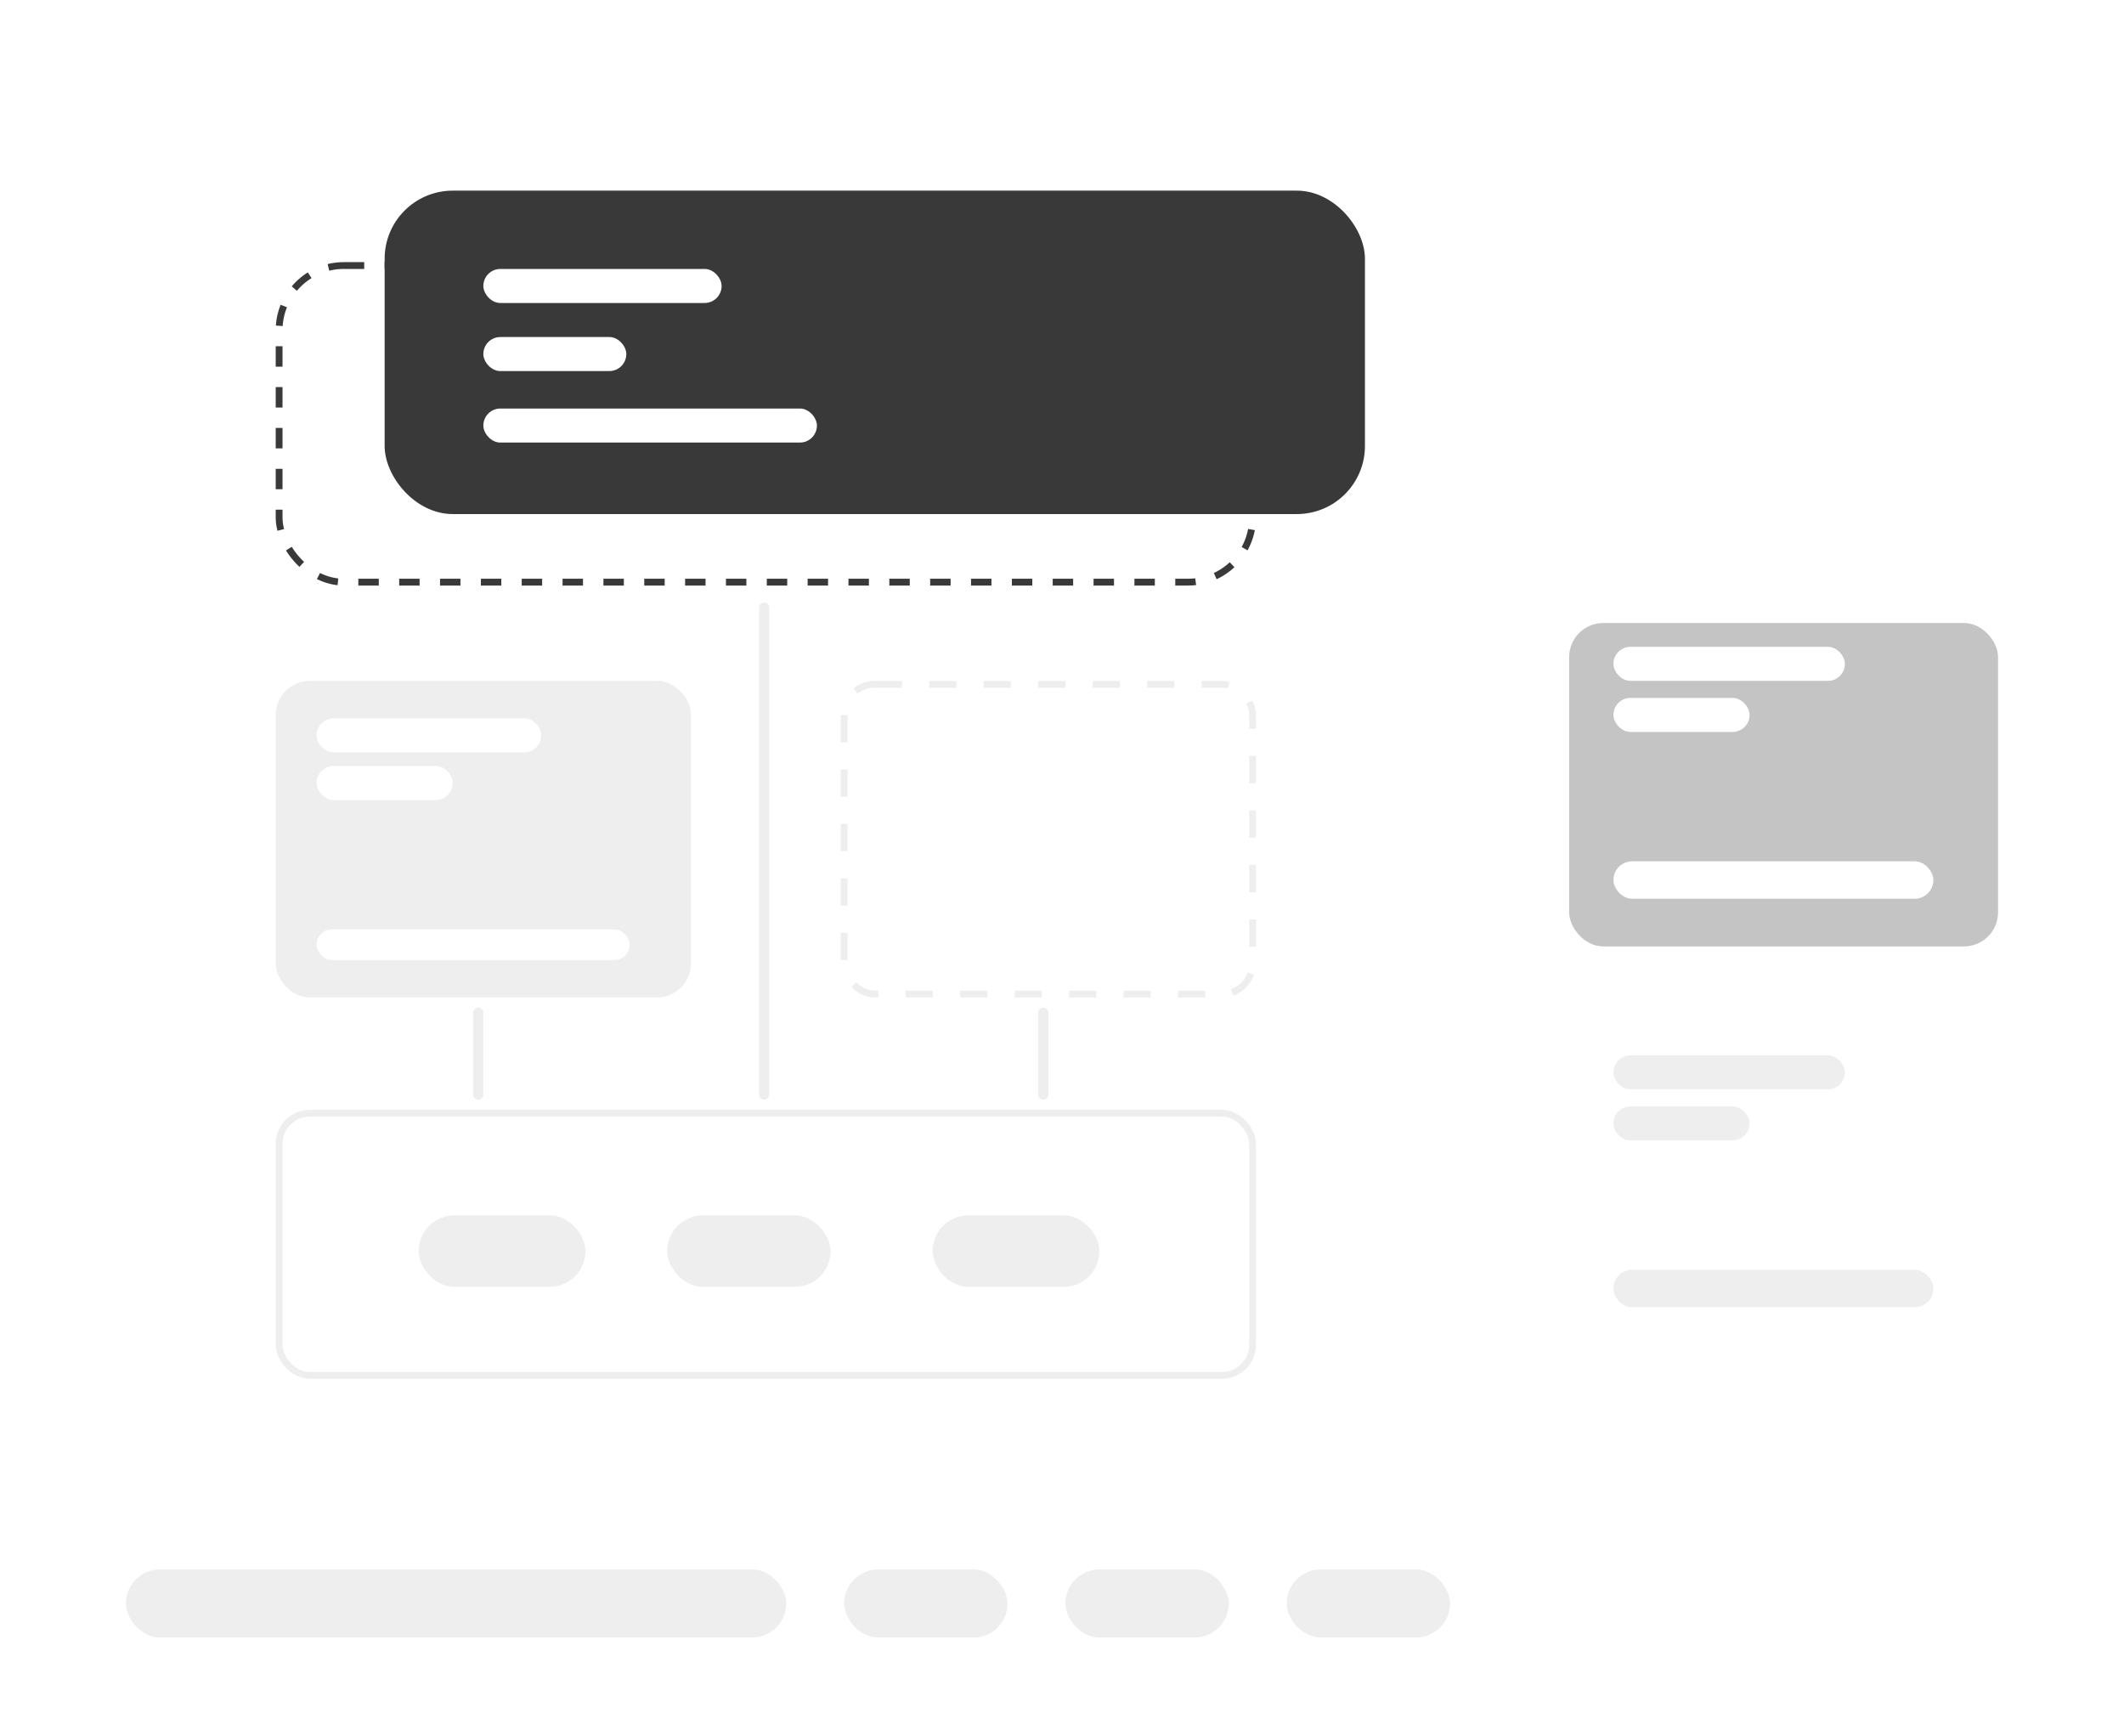 <svg width="624" height="510" viewBox="0 0 624 510" fill="none" xmlns="http://www.w3.org/2000/svg">
<g filter="url(#filter0_d)">
<rect x="37" y="30" width="389" height="400" rx="20" fill="white"/>
</g>
<rect x="37" y="461" width="194" height="20" rx="10" fill="#EEEEEE"/>
<rect x="248" y="461" width="48" height="20" rx="10" fill="#EEEEEE"/>
<rect x="313" y="461" width="48" height="20" rx="10" fill="#EEEEEE"/>
<rect x="378" y="461" width="48" height="20" rx="10" fill="#EEEEEE"/>
<g filter="url(#filter1_d)">
<rect x="461" y="179" width="126" height="95" rx="10" fill="#C4C4C4"/>
</g>
<g filter="url(#filter2_d)">
<rect x="461" y="299" width="126" height="95" rx="10" fill="white"/>
</g>
<rect x="474" y="190" width="68" height="10" rx="5" fill="white"/>
<rect x="474" y="310" width="68" height="10" rx="5" fill="#EEEEEE"/>
<rect x="474" y="205" width="40" height="10" rx="5" fill="white"/>
<rect x="474" y="325" width="40" height="10" rx="5" fill="#EEEEEE"/>
<rect x="474" y="253" width="94" height="11" rx="5.5" fill="white"/>
<rect x="474" y="373" width="94" height="11" rx="5.5" fill="#EEEEEE"/>
<rect x="82" y="327" width="286" height="77" rx="9" stroke="#EEEEEE" stroke-width="2"/>
<rect x="123" y="357" width="49" height="21" rx="10.5" fill="#EEEEEE"/>
<rect x="196" y="357" width="48" height="21" rx="10.5" fill="#EEEEEE"/>
<rect x="274" y="357" width="49" height="21" rx="10.5" fill="#EEEEEE"/>
<rect x="82" y="201" width="120" height="91" rx="9" fill="#EEEEEE" stroke="#EEEEEE" stroke-width="2"/>
<rect x="248" y="201" width="120" height="91" rx="9" stroke="#EEEEEE" stroke-width="2" stroke-dasharray="8 8"/>
<rect x="93" y="211" width="66" height="10" rx="5" fill="white"/>
<rect x="93" y="225" width="40" height="10" rx="5" fill="white"/>
<rect x="93" y="273" width="92" height="9" rx="4.5" fill="white"/>
<line x1="140.5" y1="297.5" x2="140.5" y2="321.5" stroke="#EEEEEE" stroke-width="3" stroke-linecap="round"/>
<line x1="224.5" y1="178.5" x2="224.5" y2="321.5" stroke="#EEEEEE" stroke-width="3" stroke-linecap="round"/>
<line x1="306.5" y1="297.5" x2="306.5" y2="321.5" stroke="#EEEEEE" stroke-width="3" stroke-linecap="round"/>
<rect x="82" y="78" width="286" height="93" rx="19" stroke="#393939" stroke-width="2" stroke-dasharray="6 6"/>
<rect x="113" y="56" width="288" height="95" rx="20" fill="#393939"/>
<rect x="142" y="79" width="70" height="10" rx="5" fill="white"/>
<rect x="142" y="99" width="42" height="10" rx="5" fill="white"/>
<rect x="142" y="120" width="98" height="10" rx="5" fill="white"/>
<defs>
<filter id="filter0_d" x="24" y="19" width="415" height="426" filterUnits="userSpaceOnUse" color-interpolation-filters="sRGB">
<feFlood flood-opacity="0" result="BackgroundImageFix"/>
<feColorMatrix in="SourceAlpha" type="matrix" values="0 0 0 0 0 0 0 0 0 0 0 0 0 0 0 0 0 0 127 0"/>
<feOffset dy="2"/>
<feGaussianBlur stdDeviation="6.5"/>
<feColorMatrix type="matrix" values="0 0 0 0 0 0 0 0 0 0 0 0 0 0 0 0 0 0 0.07 0"/>
<feBlend mode="normal" in2="BackgroundImageFix" result="effect1_dropShadow"/>
<feBlend mode="normal" in="SourceGraphic" in2="effect1_dropShadow" result="shape"/>
</filter>
<filter id="filter1_d" x="457" y="179" width="134" height="103" filterUnits="userSpaceOnUse" color-interpolation-filters="sRGB">
<feFlood flood-opacity="0" result="BackgroundImageFix"/>
<feColorMatrix in="SourceAlpha" type="matrix" values="0 0 0 0 0 0 0 0 0 0 0 0 0 0 0 0 0 0 127 0"/>
<feOffset dy="4"/>
<feGaussianBlur stdDeviation="2"/>
<feColorMatrix type="matrix" values="0 0 0 0 0 0 0 0 0 0 0 0 0 0 0 0 0 0 0.07 0"/>
<feBlend mode="normal" in2="BackgroundImageFix" result="effect1_dropShadow"/>
<feBlend mode="normal" in="SourceGraphic" in2="effect1_dropShadow" result="shape"/>
</filter>
<filter id="filter2_d" x="453" y="295" width="142" height="111" filterUnits="userSpaceOnUse" color-interpolation-filters="sRGB">
<feFlood flood-opacity="0" result="BackgroundImageFix"/>
<feColorMatrix in="SourceAlpha" type="matrix" values="0 0 0 0 0 0 0 0 0 0 0 0 0 0 0 0 0 0 127 0"/>
<feOffset dy="4"/>
<feGaussianBlur stdDeviation="4"/>
<feColorMatrix type="matrix" values="0 0 0 0 0 0 0 0 0 0 0 0 0 0 0 0 0 0 0.09 0"/>
<feBlend mode="normal" in2="BackgroundImageFix" result="effect1_dropShadow"/>
<feBlend mode="normal" in="SourceGraphic" in2="effect1_dropShadow" result="shape"/>
</filter>
</defs>
</svg>

